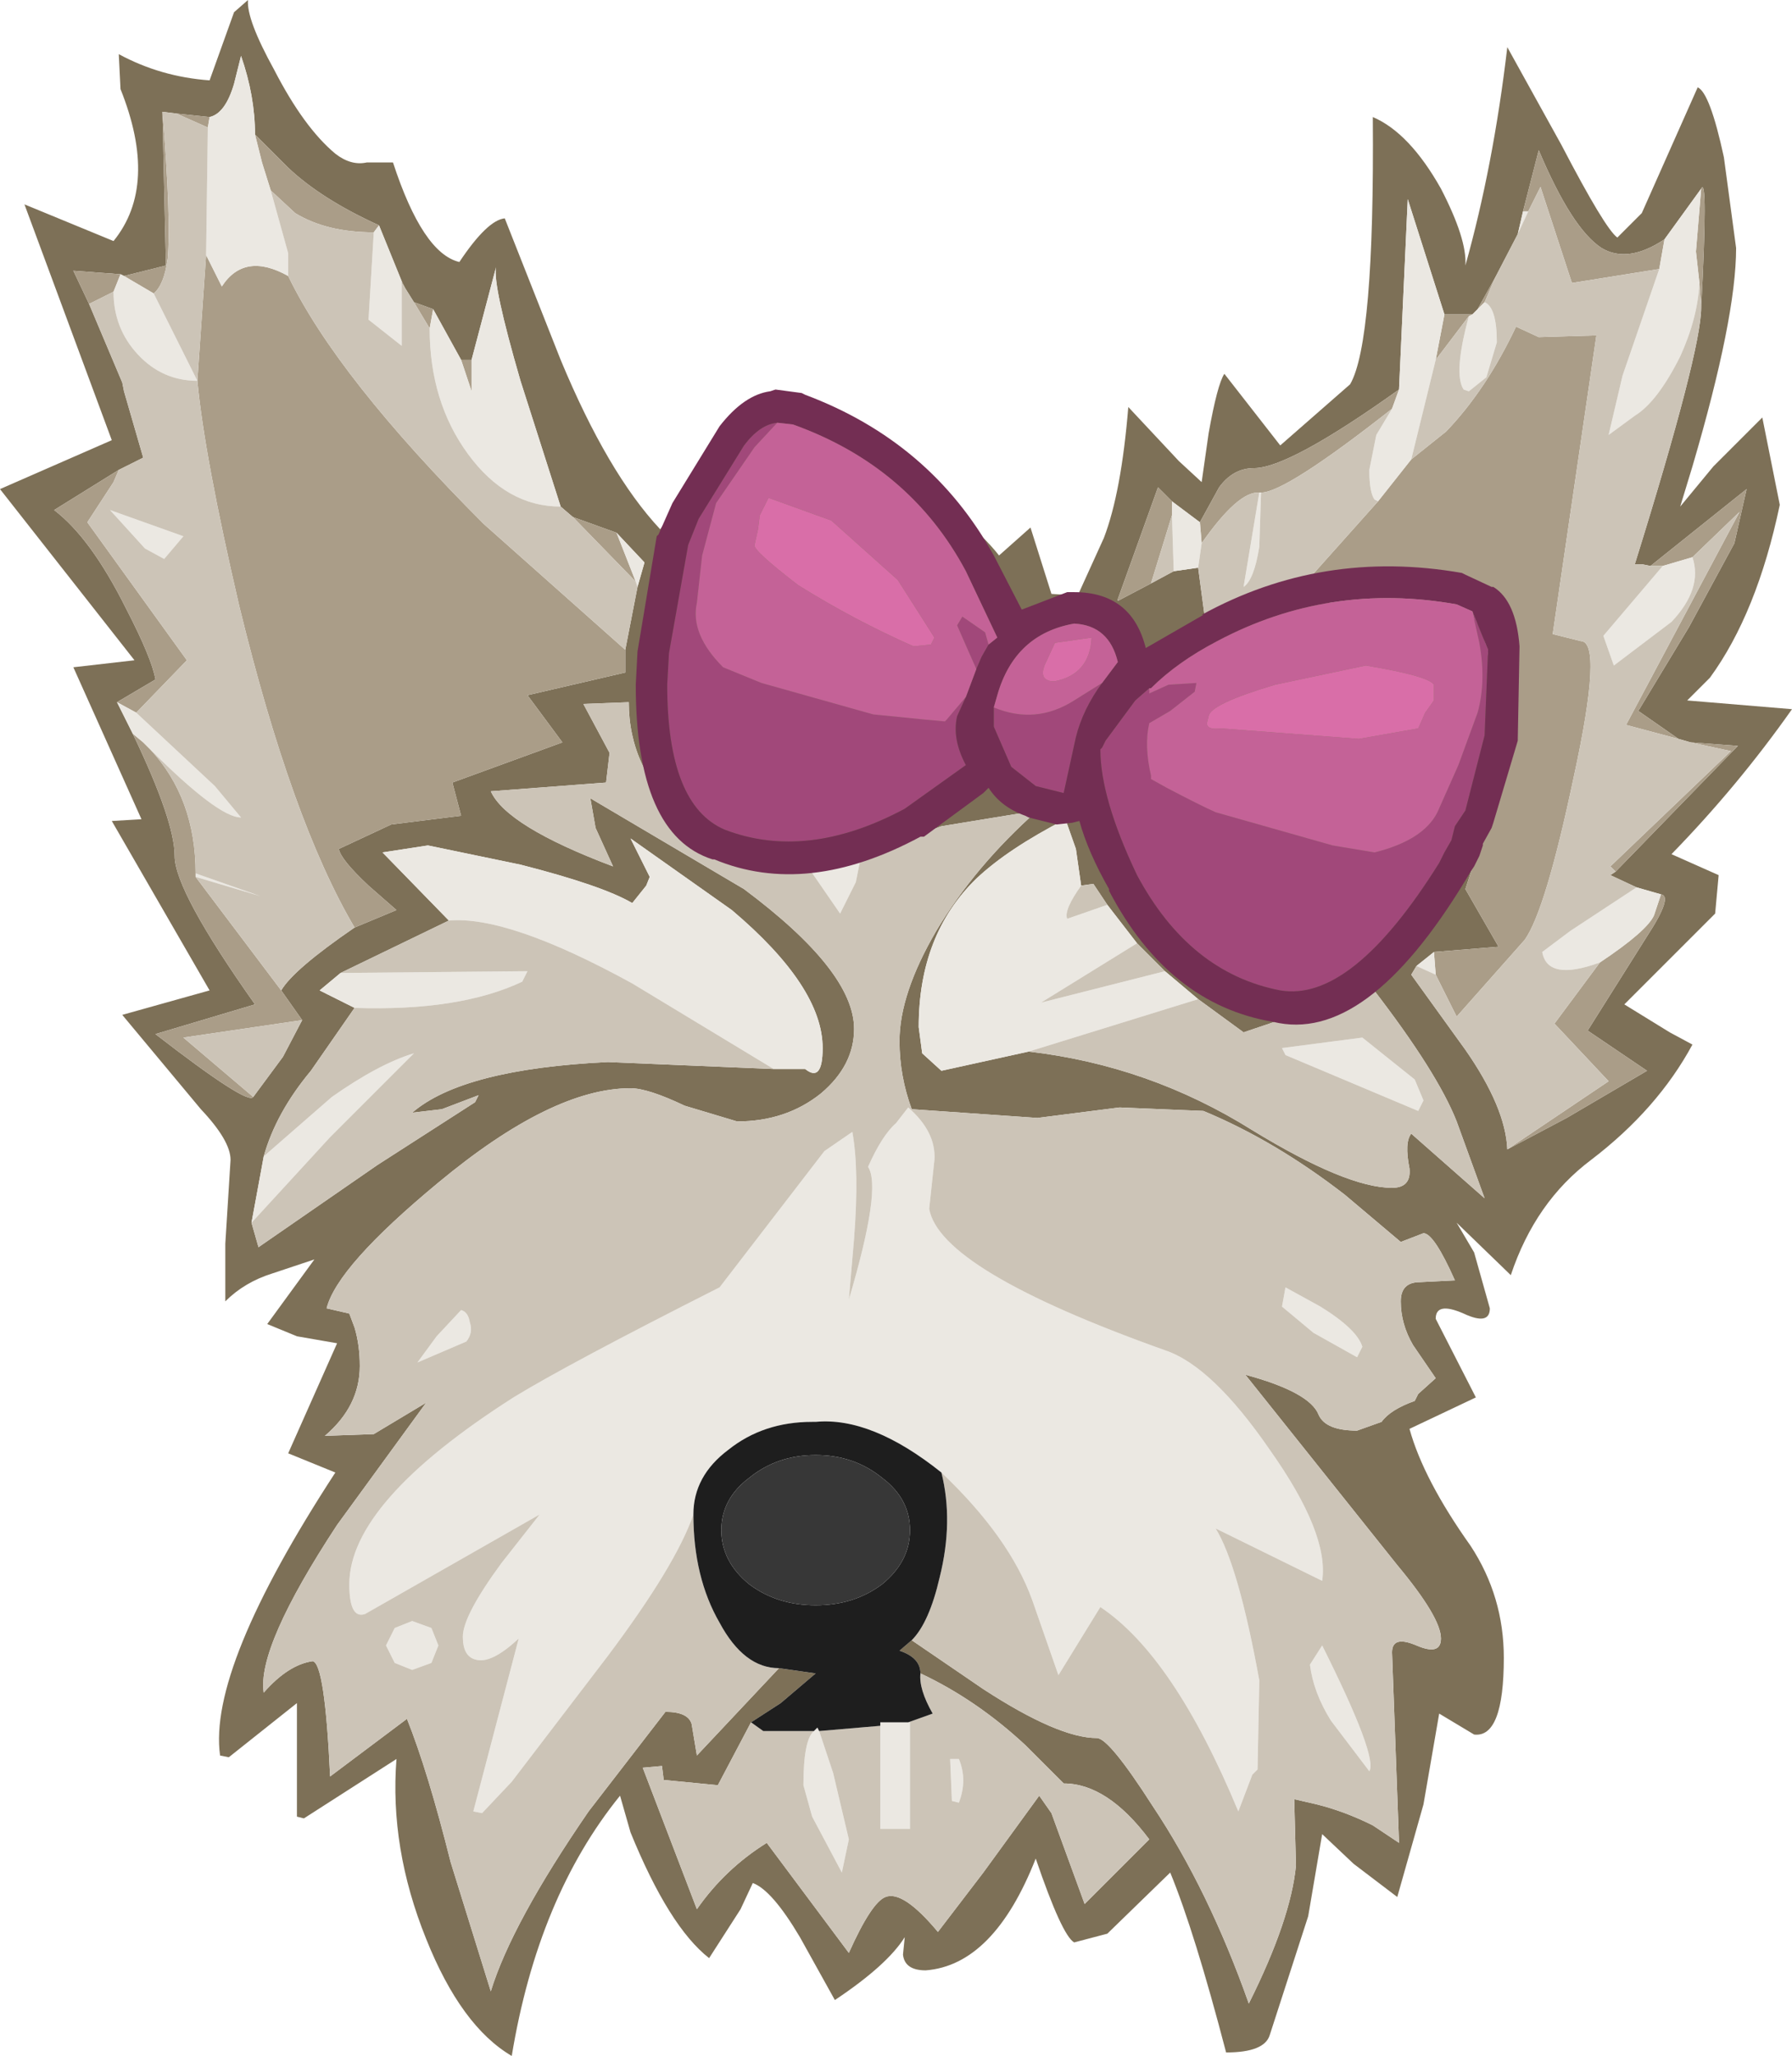 <?xml version="1.0" encoding="UTF-8" standalone="no"?>
<svg xmlns:ffdec="https://www.free-decompiler.com/flash" xmlns:xlink="http://www.w3.org/1999/xlink" ffdec:objectType="shape" height="58.85px" width="51.3px" xmlns="http://www.w3.org/2000/svg">
  <g transform="matrix(1.0, 0.0, 0.0, 1.0, 25.65, 29.45)">
    <path d="M5.2 -12.4 L5.95 -14.05 Q6.45 -15.35 6.65 -17.8 L8.1 -16.25 8.75 -15.65 8.95 -17.05 Q9.2 -18.45 9.4 -18.75 L11.0 -16.7 13.0 -18.45 Q13.7 -19.65 13.65 -26.1 14.7 -25.65 15.6 -24.05 16.35 -22.6 16.3 -21.85 17.1 -24.7 17.5 -28.1 L19.05 -25.3 Q20.3 -22.9 20.65 -22.65 L21.35 -23.35 22.95 -26.95 Q23.3 -26.8 23.7 -24.95 L24.05 -22.35 Q24.05 -20.35 22.8 -16.1 L22.45 -14.95 23.4 -16.1 24.8 -17.5 25.3 -15.0 Q24.65 -11.9 23.3 -10.05 L22.65 -9.4 25.65 -9.15 Q24.1 -6.95 22.2 -5.0 L23.55 -4.4 23.45 -3.3 20.85 -0.7 22.15 0.1 22.8 0.45 Q21.8 2.3 19.9 3.75 18.3 4.95 17.6 7.05 L16.05 5.55 16.55 6.4 17.0 8.0 Q17.0 8.5 16.25 8.15 15.45 7.8 15.45 8.3 L16.6 10.55 14.7 11.45 Q15.1 12.9 16.45 14.8 17.4 16.25 17.4 18.0 17.4 20.3 16.55 20.2 L15.55 19.6 15.1 22.2 14.35 24.85 13.1 23.9 12.2 23.05 11.8 25.4 10.7 28.8 Q10.55 29.3 9.45 29.3 8.55 25.85 7.85 24.15 L6.05 25.9 5.1 26.15 Q4.75 25.95 4.0 23.75 2.8 26.8 0.85 26.95 0.25 26.95 0.2 26.5 L0.25 26.0 Q-0.25 26.8 -1.75 27.8 L-2.75 26.0 Q-3.55 24.65 -4.1 24.45 L-4.45 25.2 -5.35 26.6 Q-6.5 25.7 -7.6 23.0 L-7.9 21.95 Q-10.25 24.85 -11.0 29.4 -12.45 28.55 -13.45 26.05 -14.5 23.45 -14.3 20.9 L-16.95 22.6 -17.15 22.55 -17.15 19.3 -19.1 20.85 -19.35 20.8 Q-19.7 18.3 -16.05 12.7 L-17.4 12.15 -16.0 9.0 -17.15 8.8 -18.0 8.45 -16.65 6.6 -17.85 7.0 Q-18.65 7.25 -19.2 7.8 L-19.2 6.15 -19.05 3.75 Q-19.05 3.2 -19.9 2.3 L-22.15 -0.4 -19.65 -1.1 -22.45 -5.95 -21.6 -6.0 -23.55 -10.35 -21.8 -10.55 -25.65 -15.45 -22.45 -16.85 -24.95 -23.6 -22.4 -22.55 Q-21.1 -24.15 -22.2 -26.9 L-22.25 -27.9 Q-21.05 -27.25 -19.65 -27.15 L-18.95 -29.1 -18.55 -29.45 Q-18.6 -28.9 -17.8 -27.45 -16.95 -25.8 -16.05 -25.05 -15.6 -24.7 -15.15 -24.8 L-14.4 -24.8 Q-13.55 -22.2 -12.5 -21.95 -11.7 -23.15 -11.2 -23.2 L-9.6 -19.15 Q-8.25 -15.9 -6.75 -14.3 L-4.6 -17.2 -3.55 -18.1 Q-3.15 -18.1 -0.65 -16.5 2.05 -14.7 2.95 -13.55 L3.85 -14.35 4.45 -12.45 5.2 -12.4 M17.8 -22.75 L17.15 -21.5 16.65 -20.6 16.5 -20.45 15.7 -20.45 14.65 -23.75 14.4 -18.3 Q11.25 -16.05 10.25 -16.05 9.65 -16.05 9.25 -15.5 L8.7 -14.5 7.9 -15.1 7.5 -15.5 6.35 -12.3 6.35 -12.25 7.3 -12.75 7.95 -13.1 8.65 -13.2 8.85 -11.7 11.3 -12.3 16.4 -11.85 Q17.15 -11.5 17.15 -7.65 L16.85 -5.7 16.3 -4.0 17.25 -2.35 15.4 -2.2 14.9 -1.8 14.75 -1.55 16.3 0.6 Q17.45 2.25 17.5 3.45 L19.2 2.55 21.5 1.2 19.8 0.05 21.5 -2.65 Q22.25 -3.8 21.9 -3.85 L21.2 -4.05 20.45 -4.4 20.6 -4.5 24.1 -8.1 22.75 -8.2 22.4 -8.3 21.25 -9.1 22.7 -11.5 24.0 -13.9 24.35 -15.45 21.6 -13.25 21.35 -13.3 21.15 -13.3 Q23.05 -19.4 23.05 -20.65 23.25 -24.45 23.05 -24.05 L22.0 -22.6 Q20.95 -21.9 20.2 -22.35 19.35 -22.9 18.4 -25.15 L17.95 -23.4 17.8 -22.75 M5.3 -4.1 L5.15 -5.15 4.85 -6.0 Q3.2 -5.15 2.3 -4.3 0.65 -2.7 0.65 -0.05 L0.75 0.7 1.3 1.2 3.8 0.65 Q7.25 1.05 10.2 2.9 12.9 4.55 14.2 4.55 14.75 4.55 14.7 4.0 14.55 3.25 14.75 3.0 L16.85 4.85 16.05 2.65 Q15.5 1.25 13.65 -1.15 L9.95 0.1 8.65 -0.85 7.7 -1.65 6.9 -2.45 6.05 -3.55 5.65 -4.15 5.3 -4.1 M0.45 17.5 L2.5 18.9 Q4.65 20.3 5.75 20.3 6.1 20.3 7.35 22.25 8.95 24.65 10.1 27.9 11.3 25.5 11.45 23.95 L11.4 22.05 12.05 22.2 Q12.85 22.4 13.65 22.8 L14.4 23.3 14.2 17.85 Q14.2 17.35 14.9 17.65 15.6 17.95 15.6 17.45 15.6 16.85 14.35 15.35 L10.0 9.9 Q11.85 10.4 12.1 11.05 12.3 11.5 13.2 11.5 L13.9 11.25 Q14.15 10.9 14.85 10.65 L14.95 10.45 15.45 10.0 14.8 9.05 Q14.45 8.45 14.45 7.8 14.45 7.25 15.0 7.25 L16.0 7.2 Q15.4 5.85 15.1 5.85 L14.45 6.1 12.85 4.75 Q10.85 3.2 8.8 2.35 L6.4 2.25 4.05 2.55 0.45 2.3 Q0.1 1.35 0.1 0.35 0.1 -1.0 1.15 -2.8 2.25 -4.65 4.05 -6.25 L1.3 -5.8 -1.0 -4.95 -2.6 -4.75 Q-4.7 -4.75 -6.15 -6.1 -7.65 -7.45 -7.65 -9.35 L-8.95 -9.3 -8.2 -7.9 -8.3 -7.05 -11.6 -6.8 Q-11.15 -5.8 -8.1 -4.65 L-8.6 -5.75 -8.75 -6.6 -4.35 -4.0 Q-1.2 -1.65 -1.2 0.0 -1.2 1.05 -2.15 1.85 -3.15 2.65 -4.55 2.65 L-6.05 2.2 Q-7.1 1.7 -7.6 1.7 -9.85 1.7 -13.1 4.4 -16.0 6.8 -16.3 8.0 L-15.65 8.15 -15.5 8.55 Q-15.35 9.05 -15.35 9.65 -15.35 10.8 -16.35 11.65 L-14.95 11.6 -13.45 10.7 -16.0 14.2 Q-18.3 17.7 -18.1 19.0 -17.4 18.2 -16.7 18.1 -16.35 18.15 -16.2 21.4 L-14.0 19.75 Q-13.4 21.25 -12.75 23.85 L-11.6 27.55 Q-11.0 25.6 -8.8 22.4 L-6.6 19.55 Q-5.95 19.55 -5.85 19.9 L-5.7 20.8 -3.35 18.3 -2.3 18.45 -3.3 19.3 -4.15 19.85 -5.1 21.65 -6.65 21.5 -6.7 21.1 -7.25 21.15 -5.7 25.2 Q-4.9 24.05 -3.7 23.3 L-1.35 26.45 Q-0.7 25.0 -0.3 24.85 0.2 24.65 1.2 25.85 L2.5 24.15 4.1 21.95 4.45 22.45 5.4 25.05 7.25 23.2 Q6.05 21.6 4.8 21.6 L3.7 20.5 Q2.3 19.2 0.7 18.45 0.7 18.0 0.1 17.8 L0.45 17.5 M-14.8 -23.0 Q-16.45 -23.75 -17.4 -24.65 L-18.35 -25.6 Q-18.35 -26.7 -18.75 -27.85 L-18.95 -27.05 Q-19.2 -26.2 -19.65 -26.1 L-20.6 -26.2 -21.0 -26.25 -20.9 -21.85 -22.1 -21.55 -22.2 -21.6 -23.55 -21.7 -23.1 -20.75 -22.15 -18.5 -22.1 -18.25 -21.55 -16.35 -22.25 -16.0 -24.1 -14.85 Q-23.05 -14.05 -22.05 -12.05 -21.3 -10.6 -21.2 -10.0 L-22.3 -9.35 -21.85 -8.45 Q-20.65 -5.95 -20.65 -4.95 -20.65 -3.95 -18.35 -0.7 L-21.2 0.15 Q-18.55 2.2 -18.4 1.95 L-17.55 0.8 -17.0 -0.25 -17.6 -1.1 Q-17.25 -1.7 -15.5 -2.9 L-14.3 -3.4 -15.1 -4.1 Q-15.9 -4.85 -15.95 -5.15 L-14.45 -5.85 -12.45 -6.1 -12.7 -7.05 -9.55 -8.2 -10.55 -9.55 -7.75 -10.2 -7.75 -10.85 -7.4 -12.65 -7.2 -13.35 -8.0 -14.2 -9.25 -14.65 -9.6 -14.95 -10.75 -18.55 Q-11.55 -21.3 -11.45 -21.8 L-12.15 -19.15 -12.45 -19.15 -13.25 -20.6 -13.8 -20.8 -14.05 -21.2 -14.15 -21.4 -14.8 -23.0 M-15.9 -1.6 L-16.5 -1.1 -15.5 -0.6 -16.75 1.2 Q-17.75 2.4 -18.1 3.65 L-18.45 5.55 -18.25 6.25 -14.85 3.9 -12.05 2.1 -11.95 1.9 -13.0 2.3 -13.85 2.4 Q-12.4 1.15 -8.25 0.95 L-3.5 1.15 -2.6 1.15 Q-2.1 1.55 -2.1 0.55 -2.1 -1.2 -4.7 -3.4 L-7.6 -5.45 -7.05 -4.35 -7.15 -4.1 -7.55 -3.6 Q-8.4 -4.1 -10.75 -4.7 L-13.4 -5.25 -14.7 -5.05 -12.8 -3.1 -15.9 -1.6" fill="#7d7057" fill-rule="evenodd" stroke="none"/>
    <path d="M21.85 -21.75 L19.35 -21.35 18.45 -24.1 18.1 -23.4 17.95 -23.4 18.4 -25.15 Q19.35 -22.9 20.2 -22.35 20.95 -21.9 22.0 -22.6 L21.85 -21.75 M17.15 -21.5 L16.85 -20.8 16.65 -20.6 17.15 -21.5 M16.4 -20.4 L15.45 -19.15 15.7 -20.45 16.5 -20.45 16.4 -20.4 M14.75 -16.3 L15.75 -17.1 Q16.9 -18.3 17.75 -20.1 L18.4 -19.8 20.05 -19.85 18.8 -11.3 19.6 -11.1 Q20.25 -11.1 19.4 -7.2 18.6 -3.4 18.0 -2.55 L16.05 -0.35 15.45 -1.55 15.4 -2.2 17.25 -2.35 16.3 -4.0 16.85 -5.7 17.15 -7.65 Q17.15 -11.5 16.4 -11.85 L11.3 -12.3 13.8 -15.1 14.75 -16.3 M17.5 3.45 L20.4 1.5 18.85 -0.15 20.15 -1.9 Q21.5 -2.8 21.7 -3.25 L21.9 -3.85 Q22.25 -3.8 21.5 -2.65 L19.8 0.05 21.5 1.2 19.2 2.55 17.5 3.45 M20.6 -4.5 L20.45 -4.65 23.9 -7.95 22.75 -8.2 24.1 -8.1 20.6 -4.5 M22.4 -8.3 L20.9 -8.7 24.15 -14.8 22.8 -13.5 21.95 -13.25 21.6 -13.25 24.35 -15.45 24.0 -13.9 22.7 -11.5 21.25 -9.1 22.4 -8.3 M23.05 -20.65 L23.0 -21.35 22.9 -22.25 23.05 -24.05 Q23.25 -24.45 23.05 -20.65 M14.4 -18.3 L14.2 -17.75 Q11.15 -15.35 10.45 -15.35 L10.4 -15.35 Q9.8 -15.4 8.75 -13.9 L8.7 -14.5 9.25 -15.5 Q9.65 -16.05 10.25 -16.05 11.25 -16.05 14.4 -18.3 M7.9 -15.1 L7.9 -14.7 7.3 -12.75 6.35 -12.25 6.35 -12.3 7.5 -15.5 7.9 -15.1 M-17.9 -24.0 L-18.15 -24.8 -18.35 -25.6 -17.4 -24.65 Q-16.45 -23.75 -14.8 -23.0 L-14.95 -22.8 Q-16.3 -22.8 -17.2 -23.35 L-17.9 -24.0 M-19.65 -26.1 L-19.7 -25.8 -20.6 -26.2 -19.65 -26.1 M-19.75 -22.15 L-19.3 -21.25 Q-18.65 -22.25 -17.4 -21.55 -16.0 -18.65 -11.8 -14.45 L-7.75 -10.85 -7.75 -10.2 -10.55 -9.55 -9.55 -8.2 -12.7 -7.05 -12.45 -6.1 -14.45 -5.85 -15.95 -5.15 Q-15.9 -4.85 -15.1 -4.1 L-14.3 -3.4 -15.5 -2.9 Q-17.3 -5.95 -18.8 -12.1 -19.8 -16.4 -20.0 -18.55 L-19.75 -22.15 M-21.0 -26.25 Q-20.75 -23.2 -20.85 -22.05 -20.95 -21.3 -21.25 -21.05 L-22.1 -21.55 -20.9 -21.85 -21.0 -26.25 M-22.4 -21.1 L-23.1 -20.75 -23.55 -21.7 -22.2 -21.6 -22.4 -21.1 M-22.25 -16.0 L-22.4 -15.65 -23.15 -14.5 -20.3 -10.55 -21.75 -9.05 -22.3 -9.35 -21.2 -10.0 Q-21.3 -10.6 -22.05 -12.05 -23.05 -14.05 -24.1 -14.85 L-22.25 -16.0 M-21.35 -8.0 Q-20.05 -6.6 -20.05 -4.45 L-20.05 -4.35 -17.6 -1.1 -17.0 -0.25 -20.4 0.25 -18.4 1.95 Q-18.55 2.2 -21.2 0.15 L-18.35 -0.7 Q-20.65 -3.95 -20.65 -4.95 -20.65 -5.95 -21.85 -8.45 L-21.55 -8.2 -21.35 -8.0 M-8.0 -14.2 L-7.45 -12.8 -9.25 -14.65 -8.0 -14.2 M-13.35 -20.05 L-13.8 -20.8 -13.25 -20.6 -13.35 -20.05 M-14.05 -21.2 L-14.15 -21.35 -14.15 -21.4 -14.05 -21.2 M-12.45 -19.15 L-12.15 -19.15 -12.15 -18.25 -12.45 -19.15" fill="#aa9d88" fill-rule="evenodd" stroke="none"/>
    <path d="M18.1 -23.4 L17.8 -22.75 17.95 -23.4 18.1 -23.4 M16.85 -20.8 Q17.2 -20.65 17.2 -19.65 L16.9 -18.65 16.4 -18.25 16.25 -18.3 Q15.95 -18.75 16.4 -20.4 L16.5 -20.45 16.65 -20.6 16.85 -20.8 M15.45 -19.15 L14.75 -16.3 13.8 -15.1 13.7 -15.15 Q13.55 -15.35 13.55 -16.0 L13.75 -17.0 14.2 -17.75 14.4 -18.3 14.65 -23.75 15.7 -20.45 15.45 -19.15 M15.45 -1.55 L14.9 -1.8 15.4 -2.2 15.45 -1.55 M20.15 -1.9 Q18.65 -1.35 18.5 -2.2 L19.3 -2.8 21.2 -4.05 21.9 -3.85 21.7 -3.25 Q21.5 -2.8 20.15 -1.9 M22.8 -13.5 Q23.1 -12.6 22.2 -11.65 L20.55 -10.4 20.25 -11.25 21.95 -13.25 22.8 -13.5 M23.0 -21.35 Q22.95 -20.35 22.45 -19.25 21.8 -17.95 21.15 -17.55 L20.4 -17.0 20.8 -18.7 21.85 -21.75 22.0 -22.6 23.05 -24.05 22.9 -22.25 23.0 -21.35 M10.45 -15.35 L10.4 -13.8 Q10.25 -12.85 9.95 -12.65 L10.4 -15.35 10.45 -15.35 M8.75 -13.9 L8.65 -13.2 7.95 -13.1 7.9 -14.7 7.9 -15.1 8.7 -14.5 8.75 -13.9 M3.8 0.65 L1.3 1.2 0.75 0.7 0.65 -0.05 Q0.65 -2.7 2.3 -4.3 3.2 -5.15 4.85 -6.0 L5.15 -5.15 5.3 -4.1 Q4.8 -3.4 4.9 -3.15 L6.05 -3.55 6.9 -2.45 4.15 -0.75 7.7 -1.65 8.65 -0.85 3.8 0.65 M-1.0 -4.95 L-1.15 -4.2 -1.6 -3.3 -2.6 -4.75 -1.0 -4.95 M-5.8 13.9 Q-6.3 15.35 -8.25 17.95 L-11.0 21.55 -11.85 22.45 -12.1 22.4 -10.8 17.45 Q-11.6 18.2 -12.05 18.05 -12.4 17.95 -12.4 17.4 -12.4 16.8 -11.3 15.3 L-10.2 13.9 -15.2 16.75 Q-15.65 16.9 -15.65 15.9 -15.65 13.55 -10.95 10.55 -9.4 9.6 -5.05 7.4 L-2.05 3.5 -1.25 2.95 Q-1.05 4.05 -1.2 6.0 L-1.35 7.75 Q-0.4 4.55 -0.8 3.95 -0.4 3.05 0.0 2.7 L0.35 2.25 Q1.15 2.95 1.1 3.75 L0.95 5.15 Q1.25 6.9 7.7 9.2 9.05 9.65 10.7 12.05 12.4 14.45 12.2 15.8 L9.15 14.3 Q9.8 15.35 10.4 18.65 L10.35 21.2 10.2 21.35 9.8 22.4 Q7.95 17.95 5.85 16.55 L4.65 18.5 3.9 16.35 Q3.25 14.55 1.3 12.7 -0.7 11.1 -2.3 11.25 L-2.4 11.25 Q-3.8 11.25 -4.8 12.05 -5.8 12.8 -5.8 13.9 M15.1 2.05 L14.95 2.35 11.15 0.75 11.05 0.55 13.35 0.25 14.85 1.45 15.1 2.05 M11.15 7.4 L12.15 7.95 Q13.2 8.6 13.35 9.1 L13.2 9.4 11.95 8.7 11.05 7.95 11.15 7.4 M1.8 20.9 Q2.05 21.5 1.8 22.15 L1.6 22.1 1.55 20.9 1.8 20.9 M0.35 19.85 L0.4 19.85 0.4 22.9 -0.45 22.9 -0.45 19.95 -0.45 19.85 0.35 19.85 M-2.2 20.1 L-1.8 21.3 -1.35 23.2 -1.55 24.15 -2.4 22.55 -2.65 21.65 Q-2.65 20.35 -2.35 20.1 L-2.25 20.0 -2.2 20.1 M12.2 17.65 Q13.8 20.85 13.55 21.25 L12.45 19.8 Q11.95 19.0 11.85 18.2 L12.2 17.65 M-18.35 -25.6 L-18.15 -24.8 -17.9 -24.0 -17.4 -22.2 -17.4 -21.55 Q-18.65 -22.25 -19.3 -21.25 L-19.75 -22.15 -19.7 -25.8 -19.65 -26.1 Q-19.2 -26.2 -18.95 -27.05 L-18.75 -27.85 Q-18.35 -26.7 -18.35 -25.6 M-14.95 -22.8 L-14.8 -23.0 -14.15 -21.4 -14.15 -21.35 -14.15 -19.55 -15.1 -20.3 -14.95 -22.8 M-21.25 -21.05 L-20.0 -18.55 Q-21.0 -18.55 -21.7 -19.3 -22.4 -20.05 -22.4 -21.1 L-22.2 -21.6 -22.1 -21.55 -21.25 -21.05 M-21.75 -9.05 L-19.5 -6.95 -18.75 -6.05 Q-19.4 -6.05 -21.35 -8.0 L-21.55 -8.2 -21.85 -8.45 -22.3 -9.35 -21.75 -9.05 M-20.05 -4.45 L-18.2 -3.8 -20.05 -4.35 -20.05 -4.45 M-22.5 -14.85 L-20.4 -14.1 -20.95 -13.45 -21.5 -13.75 -22.5 -14.85 M-8.0 -14.2 L-7.2 -13.35 -7.4 -12.65 -7.45 -12.8 -8.0 -14.2 M-9.6 -14.95 Q-11.15 -14.95 -12.25 -16.45 -13.35 -17.95 -13.35 -20.05 L-13.25 -20.6 -12.45 -19.15 -12.15 -18.25 -12.15 -19.15 -11.45 -21.8 Q-11.55 -21.3 -10.75 -18.55 L-9.6 -14.95 M-15.5 -0.6 L-16.5 -1.1 -15.9 -1.6 -10.55 -1.65 -10.7 -1.35 Q-12.5 -0.5 -15.5 -0.6 M-12.8 -3.1 L-14.7 -5.05 -13.4 -5.25 -10.75 -4.7 Q-8.4 -4.1 -7.55 -3.6 L-7.15 -4.1 -7.05 -4.35 -7.6 -5.45 -4.7 -3.4 Q-2.1 -1.2 -2.1 0.55 -2.1 1.55 -2.6 1.15 L-3.5 1.15 -7.55 -1.3 Q-11.1 -3.25 -12.8 -3.1 M-18.45 5.55 L-18.1 3.65 -16.15 1.95 Q-14.8 1.0 -13.8 0.7 L-16.2 3.1 -18.45 5.55 M-13.7 9.55 L-13.15 8.8 -12.45 8.05 Q-12.25 8.1 -12.2 8.4 -12.1 8.7 -12.3 8.95 L-13.7 9.55 M-13.1 17.65 L-13.3 18.15 -13.85 18.35 -14.35 18.15 -14.6 17.65 -14.35 17.15 -13.85 16.95 -13.3 17.15 -13.1 17.65" fill="#ebe8e2" fill-rule="evenodd" stroke="none"/>
    <path d="M18.1 -23.4 L18.45 -24.1 19.35 -21.35 21.85 -21.75 20.8 -18.7 20.4 -17.0 21.15 -17.55 Q21.8 -17.95 22.45 -19.25 22.95 -20.35 23.0 -21.35 L23.05 -20.65 Q23.05 -19.4 21.15 -13.3 L21.35 -13.3 21.6 -13.25 21.95 -13.25 20.25 -11.25 20.55 -10.4 22.2 -11.65 Q23.1 -12.6 22.8 -13.5 L24.15 -14.8 20.9 -8.7 22.4 -8.3 22.75 -8.2 23.9 -7.95 20.45 -4.65 20.6 -4.5 20.45 -4.4 21.2 -4.05 19.3 -2.8 18.5 -2.2 Q18.65 -1.35 20.15 -1.9 L18.85 -0.15 20.4 1.5 17.5 3.45 Q17.45 2.25 16.3 0.6 L14.75 -1.55 14.9 -1.8 15.45 -1.55 16.05 -0.35 18.0 -2.55 Q18.6 -3.4 19.4 -7.2 20.25 -11.1 19.6 -11.1 L18.8 -11.3 20.05 -19.85 18.4 -19.8 17.75 -20.1 Q16.9 -18.3 15.75 -17.1 L14.75 -16.3 15.45 -19.15 16.4 -20.4 Q15.95 -18.75 16.25 -18.3 L16.4 -18.25 16.9 -18.65 17.2 -19.65 Q17.2 -20.65 16.85 -20.8 L17.15 -21.5 17.8 -22.75 18.1 -23.4 M14.2 -17.75 L13.75 -17.0 13.55 -16.0 Q13.55 -15.35 13.7 -15.15 L13.8 -15.1 11.3 -12.3 8.85 -11.7 8.65 -13.2 8.75 -13.9 Q9.8 -15.4 10.4 -15.35 L9.95 -12.65 Q10.25 -12.85 10.4 -13.8 L10.45 -15.35 Q11.15 -15.35 14.2 -17.75 M7.9 -14.7 L7.95 -13.1 7.3 -12.75 7.9 -14.7 M3.8 0.65 L8.65 -0.85 9.95 0.1 13.65 -1.15 Q15.5 1.25 16.05 2.65 L16.85 4.85 14.75 3.0 Q14.55 3.25 14.7 4.0 14.75 4.55 14.2 4.55 12.9 4.55 10.2 2.9 7.25 1.05 3.8 0.65 M7.7 -1.65 L4.15 -0.75 6.9 -2.45 7.7 -1.65 M6.05 -3.55 L4.9 -3.15 Q4.8 -3.4 5.3 -4.1 L5.65 -4.15 6.05 -3.55 M-1.0 -4.95 L1.3 -5.8 4.05 -6.25 Q2.25 -4.65 1.15 -2.8 0.1 -1.0 0.1 0.35 0.1 1.35 0.45 2.3 L4.05 2.55 6.4 2.25 8.8 2.35 Q10.85 3.2 12.85 4.75 L14.45 6.1 15.1 5.85 Q15.4 5.85 16.0 7.2 L15.0 7.25 Q14.45 7.25 14.45 7.8 14.45 8.45 14.8 9.05 L15.45 10.0 14.95 10.45 14.85 10.65 Q14.15 10.9 13.9 11.25 L13.2 11.5 Q12.3 11.5 12.1 11.05 11.85 10.4 10.0 9.9 L14.35 15.35 Q15.6 16.85 15.6 17.45 15.6 17.95 14.9 17.65 14.2 17.35 14.2 17.85 L14.4 23.3 13.65 22.8 Q12.85 22.4 12.05 22.2 L11.4 22.05 11.45 23.95 Q11.3 25.5 10.1 27.9 8.95 24.65 7.35 22.25 6.1 20.3 5.75 20.3 4.65 20.3 2.5 18.9 L0.45 17.5 Q0.95 17.0 1.25 15.7 1.65 14.1 1.3 12.7 3.25 14.55 3.9 16.35 L4.65 18.5 5.85 16.55 Q7.95 17.95 9.8 22.4 L10.2 21.35 10.35 21.2 10.4 18.65 Q9.8 15.35 9.15 14.3 L12.2 15.8 Q12.4 14.45 10.7 12.05 9.05 9.65 7.7 9.2 1.25 6.9 0.95 5.15 L1.1 3.75 Q1.15 2.95 0.35 2.25 L0.0 2.7 Q-0.4 3.05 -0.8 3.95 -0.4 4.55 -1.35 7.75 L-1.2 6.0 Q-1.05 4.05 -1.25 2.95 L-2.05 3.5 -5.05 7.4 Q-9.4 9.6 -10.95 10.55 -15.65 13.55 -15.65 15.9 -15.65 16.9 -15.2 16.75 L-10.2 13.9 -11.3 15.3 Q-12.4 16.8 -12.4 17.4 -12.4 17.95 -12.05 18.05 -11.6 18.2 -10.8 17.45 L-12.1 22.4 -11.85 22.45 -11.0 21.55 -8.25 17.95 Q-6.3 15.35 -5.8 13.9 -5.8 15.7 -5.05 17.0 -4.35 18.3 -3.35 18.3 L-5.7 20.8 -5.85 19.9 Q-5.95 19.55 -6.6 19.55 L-8.8 22.4 Q-11.0 25.6 -11.6 27.55 L-12.75 23.85 Q-13.4 21.25 -14.0 19.75 L-16.2 21.4 Q-16.35 18.15 -16.7 18.1 -17.4 18.2 -18.1 19.0 -18.3 17.7 -16.0 14.2 L-13.45 10.7 -14.95 11.6 -16.35 11.65 Q-15.35 10.8 -15.35 9.65 -15.35 9.05 -15.5 8.55 L-15.65 8.15 -16.3 8.0 Q-16.0 6.8 -13.1 4.4 -9.85 1.7 -7.6 1.7 -7.1 1.7 -6.05 2.2 L-4.55 2.65 Q-3.15 2.65 -2.15 1.85 -1.2 1.05 -1.2 0.0 -1.2 -1.65 -4.35 -4.0 L-8.75 -6.6 -8.6 -5.75 -8.1 -4.65 Q-11.15 -5.8 -11.6 -6.8 L-8.3 -7.05 -8.2 -7.9 -8.95 -9.3 -7.65 -9.35 Q-7.65 -7.45 -6.15 -6.1 -4.7 -4.75 -2.6 -4.75 L-1.6 -3.3 -1.15 -4.2 -1.0 -4.95 M0.7 18.45 Q2.3 19.2 3.7 20.5 L4.8 21.6 Q6.05 21.6 7.25 23.2 L5.4 25.05 4.45 22.45 4.1 21.95 2.5 24.15 1.2 25.85 Q0.2 24.65 -0.3 24.85 -0.7 25.0 -1.35 26.45 L-3.7 23.3 Q-4.9 24.05 -5.7 25.2 L-7.25 21.15 -6.7 21.1 -6.65 21.5 -5.1 21.65 -4.15 19.85 -3.8 20.1 -2.35 20.1 Q-2.65 20.35 -2.65 21.65 L-2.4 22.55 -1.55 24.15 -1.35 23.2 -1.8 21.3 -2.2 20.1 -0.45 19.95 -0.45 22.9 0.4 22.9 0.4 19.85 0.35 19.85 1.05 19.6 Q0.65 18.9 0.7 18.45 M1.8 20.9 L1.55 20.9 1.6 22.1 1.8 22.15 Q2.05 21.5 1.8 20.9 M11.15 7.4 L11.05 7.95 11.95 8.7 13.2 9.4 13.35 9.1 Q13.2 8.6 12.15 7.95 L11.15 7.4 M15.1 2.05 L14.85 1.45 13.35 0.25 11.05 0.55 11.15 0.75 14.95 2.35 15.1 2.05 M12.2 17.65 L11.85 18.2 Q11.95 19.0 12.45 19.8 L13.55 21.25 Q13.8 20.85 12.2 17.65 M-17.9 -24.0 L-17.2 -23.35 Q-16.3 -22.8 -14.95 -22.8 L-15.1 -20.3 -14.15 -19.55 -14.15 -21.35 -14.05 -21.2 -13.8 -20.8 -13.35 -20.05 Q-13.35 -17.95 -12.25 -16.45 -11.15 -14.95 -9.6 -14.95 L-9.25 -14.65 -7.45 -12.8 -7.4 -12.65 -7.75 -10.85 -11.8 -14.45 Q-16.0 -18.65 -17.4 -21.55 L-17.4 -22.2 -17.9 -24.0 M-19.7 -25.8 L-19.75 -22.15 -20.0 -18.55 -21.25 -21.05 Q-20.95 -21.3 -20.85 -22.05 -20.75 -23.2 -21.0 -26.25 L-20.6 -26.2 -19.7 -25.8 M-22.4 -21.1 Q-22.4 -20.05 -21.7 -19.3 -21.0 -18.55 -20.0 -18.55 -19.8 -16.4 -18.8 -12.1 -17.3 -5.95 -15.5 -2.9 -17.25 -1.7 -17.6 -1.1 L-20.05 -4.35 -18.2 -3.8 -20.05 -4.45 Q-20.05 -6.6 -21.35 -8.0 -19.4 -6.05 -18.75 -6.05 L-19.5 -6.95 -21.75 -9.05 -20.3 -10.55 -23.15 -14.5 -22.4 -15.65 -22.25 -16.0 -21.55 -16.35 -22.1 -18.25 -22.15 -18.5 -23.1 -20.75 -22.4 -21.1 M-22.5 -14.85 L-21.5 -13.75 -20.95 -13.45 -20.4 -14.1 -22.5 -14.85 M-18.4 1.95 L-20.4 0.25 -17.0 -0.25 -17.55 0.8 -18.4 1.95 M-15.5 -0.6 Q-12.5 -0.5 -10.7 -1.35 L-10.55 -1.65 -15.9 -1.6 -12.8 -3.1 Q-11.1 -3.25 -7.55 -1.3 L-3.5 1.15 -8.25 0.95 Q-12.4 1.15 -13.85 2.4 L-13.0 2.3 -11.95 1.9 -12.05 2.1 -14.85 3.9 -18.25 6.25 -18.45 5.55 -16.2 3.1 -13.8 0.7 Q-14.8 1.0 -16.15 1.95 L-18.1 3.65 Q-17.75 2.4 -16.75 1.2 L-15.5 -0.6 M-13.1 17.65 L-13.3 17.15 -13.85 16.95 -14.35 17.15 -14.6 17.65 -14.35 18.15 -13.85 18.35 -13.3 18.15 -13.1 17.65 M-13.7 9.55 L-12.3 8.95 Q-12.1 8.7 -12.2 8.4 -12.25 8.1 -12.45 8.05 L-13.15 8.8 -13.7 9.55" fill="#ccc4b7" fill-rule="evenodd" stroke="none"/>
    <path d="M-3.35 18.3 Q-4.35 18.3 -5.05 17.0 -5.8 15.7 -5.8 13.9 -5.8 12.8 -4.8 12.05 -3.8 11.25 -2.4 11.25 L-2.3 11.25 Q-0.7 11.1 1.3 12.7 1.65 14.1 1.25 15.7 0.95 17.0 0.45 17.5 L0.1 17.8 Q0.7 18.0 0.7 18.45 0.65 18.9 1.05 19.6 L0.35 19.85 -0.45 19.85 -0.45 19.95 -2.2 20.1 -2.25 20.0 -2.35 20.1 -3.8 20.1 -4.15 19.85 -3.3 19.3 -2.3 18.45 -3.35 18.3 M-2.3 16.5 Q-1.2 16.5 -0.4 15.9 0.4 15.25 0.4 14.35 0.4 13.45 -0.4 12.85 -1.2 12.2 -2.3 12.2 -3.4 12.2 -4.2 12.85 -5.0 13.45 -5.0 14.35 -5.0 15.25 -4.2 15.9 -3.4 16.5 -2.3 16.5" fill="#1e1e1e" fill-rule="evenodd" stroke="none"/>
    <path d="M-2.3 16.5 Q-3.4 16.5 -4.2 15.9 -5.0 15.25 -5.0 14.35 -5.0 13.45 -4.2 12.85 -3.4 12.2 -2.3 12.2 -1.2 12.2 -0.4 12.85 0.4 13.45 0.4 14.35 0.4 15.25 -0.4 15.9 -1.2 16.5 -2.3 16.5" fill="#373737" fill-rule="evenodd" stroke="none"/>
    <path d="M7.25 -9.75 L7.25 -9.6 7.8 -9.85 8.6 -9.9 8.55 -9.65 7.85 -9.1 7.25 -8.75 Q7.1 -8.1 7.3 -7.25 L7.3 -7.15 7.75 -6.9 Q8.7 -6.4 9.15 -6.2 L12.5 -5.25 13.7 -5.05 Q15.1 -5.4 15.5 -6.2 L16.1 -7.55 16.65 -9.05 Q16.9 -9.95 16.7 -11.05 L16.5 -11.95 16.95 -10.85 16.85 -8.4 16.3 -6.25 16.0 -5.8 15.9 -5.4 15.7 -5.05 15.55 -4.75 Q13.05 -0.75 11.0 -1.1 8.4 -1.6 6.9 -4.4 5.85 -6.6 5.85 -8.0 L5.9 -8.05 6.0 -8.25 6.85 -9.4 7.25 -9.75 M2.8 -9.2 Q4.0 -8.7 5.1 -9.4 L5.9 -9.9 Q5.35 -9.15 5.15 -8.35 L4.8 -6.75 4.0 -6.95 3.3 -7.5 2.8 -8.65 2.8 -9.2 M2.3 -10.3 L2.1 -10.75 1.75 -11.55 1.9 -11.8 2.55 -11.35 2.65 -11.0 2.45 -10.65 2.3 -10.3 M-3.4 -17.35 L-4.05 -16.65 -5.15 -15.05 -5.55 -13.55 -5.7 -12.2 Q-5.9 -11.3 -4.95 -10.35 L-3.85 -9.9 -0.65 -9.0 0.85 -8.85 1.4 -8.8 1.45 -8.85 2.0 -9.5 1.75 -8.95 Q1.6 -8.3 2.0 -7.55 L0.25 -6.3 Q-2.55 -4.8 -4.9 -5.7 -6.55 -6.4 -6.55 -9.85 L-6.5 -10.75 -5.95 -13.85 -5.65 -14.6 -4.35 -16.7 Q-3.9 -17.3 -3.4 -17.35" fill="#a1487a" fill-rule="evenodd" stroke="none"/>
    <path d="M2.8 -13.55 L3.6 -12.0 4.9 -12.5 5.1 -12.5 Q6.75 -12.5 7.15 -10.9 L8.8 -11.85 8.75 -11.85 Q12.2 -13.75 16.2 -13.05 L16.3 -13.0 17.05 -12.65 17.1 -12.65 Q17.75 -12.25 17.85 -10.95 L17.8 -8.3 17.8 -8.25 17.1 -5.9 17.05 -5.75 16.8 -5.3 16.8 -5.25 16.7 -4.95 16.55 -4.65 16.45 -4.5 16.3 -4.25 Q13.45 0.45 10.8 -0.2 7.8 -0.7 6.1 -3.95 L6.1 -4.0 Q5.5 -5.05 5.25 -5.95 L5.05 -5.9 4.6 -5.85 3.8 -6.05 3.7 -6.1 Q3.0 -6.35 2.65 -6.9 L2.5 -6.75 0.8 -5.5 0.7 -5.5 Q-2.55 -3.75 -5.2 -4.85 L-5.25 -4.85 Q-7.45 -5.55 -7.45 -9.85 L-7.4 -10.8 -6.85 -14.1 -6.8 -14.15 -6.4 -15.05 -5.05 -17.25 Q-4.35 -18.15 -3.6 -18.25 L-3.45 -18.3 -2.7 -18.2 -2.6 -18.15 Q1.0 -16.8 2.8 -13.55 M7.25 -9.75 L6.85 -9.4 6.0 -8.25 5.9 -8.05 5.85 -8.0 Q5.85 -6.6 6.9 -4.4 8.4 -1.6 11.0 -1.1 13.05 -0.75 15.55 -4.75 L15.7 -5.05 15.9 -5.4 16.0 -5.8 16.3 -6.25 16.85 -8.4 16.95 -10.85 16.5 -11.95 16.05 -12.15 Q12.4 -12.8 9.2 -11.1 8.05 -10.5 7.3 -9.75 L7.25 -9.75 M5.9 -9.9 L6.35 -10.5 Q6.1 -11.55 5.1 -11.6 3.4 -11.3 2.9 -9.55 L2.8 -9.2 2.8 -8.65 3.3 -7.5 4.0 -6.95 4.8 -6.75 5.15 -8.35 Q5.35 -9.15 5.9 -9.9 M2.65 -11.0 L2.9 -11.2 2.0 -13.1 Q0.4 -16.1 -2.95 -17.3 L-3.4 -17.35 Q-3.9 -17.3 -4.35 -16.7 L-5.65 -14.6 -5.95 -13.85 -6.5 -10.75 -6.55 -9.85 Q-6.55 -6.4 -4.9 -5.7 -2.55 -4.8 0.25 -6.3 L2.0 -7.55 Q1.6 -8.3 1.75 -8.95 L2.0 -9.5 2.3 -10.3 2.45 -10.65 2.65 -11.0" fill="#732e53" fill-rule="evenodd" stroke="none"/>
    <path d="M16.5 -11.95 L16.7 -11.05 Q16.9 -9.95 16.65 -9.05 L16.1 -7.55 15.5 -6.2 Q15.1 -5.4 13.7 -5.05 L12.5 -5.25 9.15 -6.2 Q8.7 -6.4 7.75 -6.9 L7.3 -7.15 7.3 -7.25 Q7.1 -8.1 7.25 -8.75 L7.85 -9.1 8.55 -9.65 8.6 -9.9 7.8 -9.85 7.25 -9.6 7.25 -9.75 7.3 -9.75 Q8.05 -10.5 9.2 -11.1 12.4 -12.8 16.05 -12.15 L16.5 -11.95 M2.8 -9.2 L2.9 -9.55 Q3.4 -11.3 5.1 -11.6 6.1 -11.55 6.35 -10.5 L5.9 -9.9 5.1 -9.4 Q4.0 -8.7 2.8 -9.2 M13.45 -10.4 L10.85 -9.85 Q9.0 -9.3 8.95 -8.95 L8.9 -8.75 Q8.9 -8.55 9.3 -8.6 L13.25 -8.3 14.95 -8.6 15.15 -9.05 15.4 -9.4 15.4 -9.85 Q15.25 -10.1 13.45 -10.4 M2.65 -11.0 L2.55 -11.35 1.9 -11.8 1.75 -11.55 2.1 -10.75 2.3 -10.3 2.0 -9.5 1.45 -8.85 1.4 -8.8 0.85 -8.85 -0.65 -9.0 -3.85 -9.9 -4.95 -10.35 Q-5.9 -11.3 -5.7 -12.2 L-5.55 -13.55 -5.15 -15.05 -4.05 -16.65 -3.4 -17.35 -2.95 -17.3 Q0.4 -16.1 2.0 -13.1 L2.9 -11.2 2.65 -11.0 M5.6 -11.2 L4.55 -11.05 4.25 -10.4 Q4.1 -10.0 4.45 -9.95 L4.55 -9.95 Q5.55 -10.15 5.6 -11.2 M-1.85 -14.55 L-3.65 -15.2 -3.9 -14.7 -3.95 -14.3 -4.05 -13.85 Q-4.1 -13.7 -2.8 -12.7 -1.2 -11.7 0.5 -10.95 L1.0 -11.0 1.1 -11.2 0.05 -12.85 -1.85 -14.55" fill="#c46297" fill-rule="evenodd" stroke="none"/>
    <path d="M13.45 -10.4 Q15.25 -10.1 15.4 -9.85 L15.4 -9.4 15.15 -9.05 14.95 -8.6 13.25 -8.3 9.3 -8.6 Q8.9 -8.55 8.9 -8.75 L8.95 -8.95 Q9.0 -9.3 10.85 -9.85 L13.45 -10.4 M5.6 -11.2 Q5.55 -10.15 4.55 -9.95 L4.45 -9.95 Q4.1 -10.0 4.25 -10.4 L4.55 -11.05 5.6 -11.2 M-1.85 -14.55 L0.05 -12.85 1.1 -11.2 1.0 -11.0 0.5 -10.95 Q-1.2 -11.7 -2.8 -12.7 -4.1 -13.7 -4.05 -13.85 L-3.95 -14.3 -3.9 -14.7 -3.65 -15.2 -1.85 -14.55" fill="#d96ea8" fill-rule="evenodd" stroke="none"/>
  </g>
</svg>
